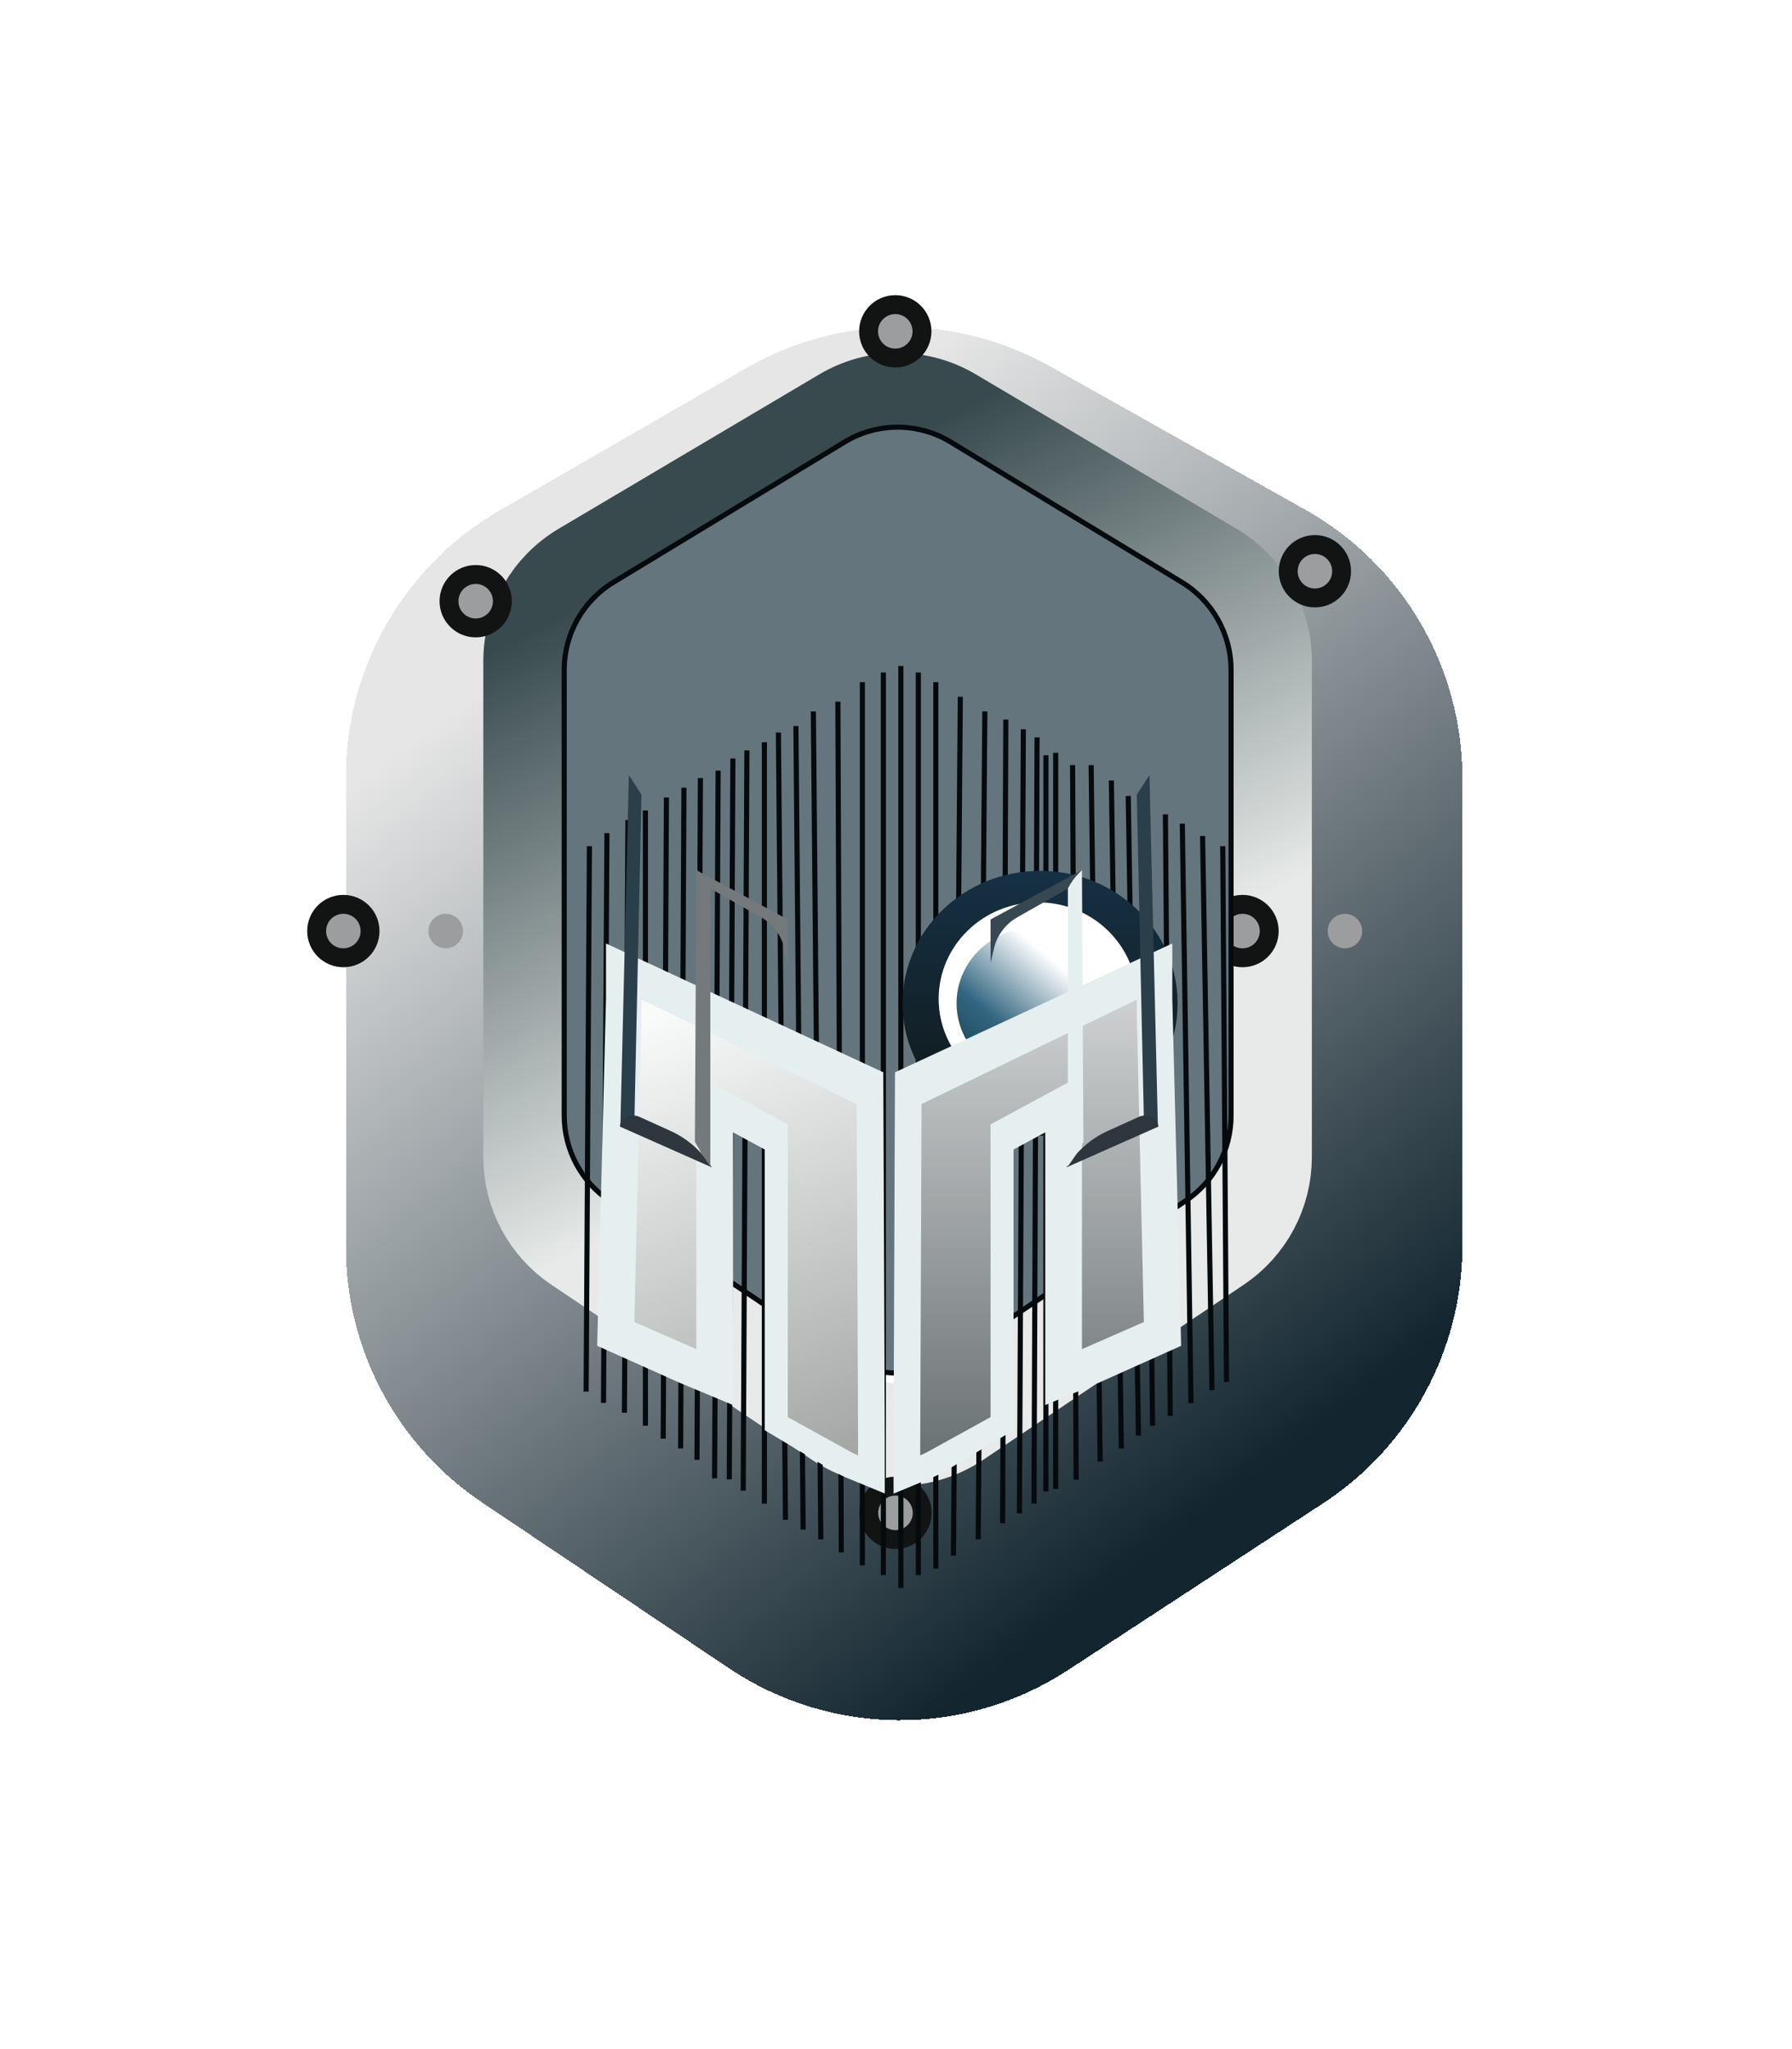 <svg width="35" height="40" viewBox="0 0 35 40" fill="none" xmlns="http://www.w3.org/2000/svg">
<g filter="url(#filter0_d_727_6353)">
<path d="M24.031 10.569L19.042 7.768C18.119 7.25 16.992 7.257 16.075 7.785L11.258 10.563C10.329 11.099 9.756 12.09 9.756 13.162V22.344C9.756 23.344 10.254 24.278 11.084 24.835L15.904 28.07C16.904 28.742 18.209 28.75 19.217 28.091L24.203 24.832C25.051 24.278 25.562 23.333 25.562 22.321V13.185C25.562 12.1 24.977 11.1 24.031 10.569Z" stroke="url(#paint0_linear_727_6353)" stroke-width="6" shape-rendering="crispEdges"/>
</g>
<g filter="url(#filter1_i_727_6353)">
<path d="M23.737 24.247L18.646 27.666C17.971 28.119 17.09 28.119 16.415 27.666L11.324 24.247C10.771 23.875 10.44 23.253 10.44 22.586V12.903C10.44 12.197 10.812 11.543 11.421 11.182L16.512 8.168C17.14 7.796 17.921 7.796 18.549 8.168L23.64 11.182C24.248 11.543 24.622 12.197 24.622 12.903V22.586C24.622 23.253 24.29 23.875 23.737 24.247Z" fill="black"/>
</g>
<path d="M23.737 24.247L18.646 27.666C17.971 28.119 17.09 28.119 16.415 27.666L11.324 24.247C10.771 23.875 10.44 23.253 10.44 22.586V12.903C10.44 12.197 10.812 11.543 11.421 11.182L16.512 8.168C17.14 7.796 17.921 7.796 18.549 8.168L23.64 11.182C24.248 11.543 24.622 12.197 24.622 12.903V22.586C24.622 23.253 24.29 23.875 23.737 24.247Z" stroke="url(#paint1_linear_727_6353)" stroke-width="2"/>
<circle cx="25.682" cy="11.151" r="0.706" fill="#121414"/>
<circle cx="25.682" cy="11.151" r="0.337" fill="#9B9D9F"/>
<circle cx="17.486" cy="6.468" r="0.706" fill="#121414"/>
<circle cx="17.486" cy="6.468" r="0.337" fill="#9B9D9F"/>
<circle cx="9.291" cy="11.736" r="0.706" fill="#121414"/>
<circle cx="9.291" cy="11.736" r="0.337" fill="#9B9D9F"/>
<g filter="url(#filter2_i_727_6353)">
<circle cx="26.268" cy="18.175" r="0.706" fill="#121414"/>
<circle cx="26.268" cy="18.175" r="0.337" fill="#9B9D9F"/>
</g>
<circle cx="26.268" cy="18.175" r="0.337" fill="#9B9D9F"/>
<g filter="url(#filter3_i_727_6353)">
<circle cx="8.706" cy="18.175" r="0.706" fill="#121414"/>
<circle cx="8.706" cy="18.175" r="0.337" fill="#9B9D9F"/>
</g>
<circle cx="8.706" cy="18.175" r="0.337" fill="#9B9D9F"/>
<circle cx="17.49" cy="29.532" r="0.706" fill="#121414"/>
<circle cx="17.49" cy="29.532" r="0.337" fill="#9B9D9F"/>
<g filter="url(#filter4_f_727_6353)">
<path d="M11.906 23.44L16.418 26.465C17.092 26.916 17.972 26.916 18.645 26.465L23.158 23.44C23.712 23.069 24.044 22.446 24.044 21.779V13.075C24.044 12.376 23.679 11.728 23.081 11.365L18.569 8.629C17.932 8.242 17.132 8.242 16.495 8.629L11.983 11.365C11.385 11.728 11.02 12.376 11.02 13.075V21.779C11.02 22.446 11.352 23.069 11.906 23.44Z" fill="#65757E"/>
<path d="M11.906 23.44L16.418 26.465C17.092 26.916 17.972 26.916 18.645 26.465L23.158 23.44C23.712 23.069 24.044 22.446 24.044 21.779V13.075C24.044 12.376 23.679 11.728 23.081 11.365L18.569 8.629C17.932 8.242 17.132 8.242 16.495 8.629L11.983 11.365C11.385 11.728 11.02 12.376 11.02 13.075V21.779C11.02 22.446 11.352 23.069 11.906 23.44Z" stroke="#050A0D" stroke-width="0.1"/>
</g>
<g filter="url(#filter5_d_727_6353)">
<line y1="-0.05" x2="15.306" y2="-0.05" transform="matrix(-0.005 1 1 0.004 20.037 10.236)" stroke="#050A0D" stroke-width="0.1"/>
<line y1="-0.05" x2="15.687" y2="-0.05" transform="matrix(-0.004 1 1 0.004 19.695 10.046)" stroke="#050A0D" stroke-width="0.1"/>
<line y1="-0.05" x2="16.163" y2="-0.05" transform="matrix(-0.008 1 1 0.007 19.285 9.887)" stroke="#050A0D" stroke-width="0.1"/>
<line y1="-0.05" x2="16.765" y2="-0.05" transform="matrix(-0.008 1 1 0.007 18.806 9.602)" stroke="#050A0D" stroke-width="0.1"/>
<line y1="-0.05" x2="17.303" y2="-0.05" transform="matrix(0 1 1 0 18.328 9.317)" stroke="#050A0D" stroke-width="0.1"/>
<line y1="-0.05" x2="17.62" y2="-0.05" transform="matrix(0 1 1 0 17.986 9.127)" stroke="#050A0D" stroke-width="0.1"/>
<line y1="-0.05" x2="18" y2="-0.05" transform="matrix(0 1 1 0 17.645 9)" stroke="#050A0D" stroke-width="0.1"/>
<line y1="-0.05" x2="17.62" y2="-0.05" transform="matrix(0 1 1 0 17.303 9.127)" stroke="#050A0D" stroke-width="0.1"/>
<line y1="-0.05" x2="17.239" y2="-0.05" transform="matrix(0 1 1 0 16.893 9.317)" stroke="#050A0D" stroke-width="0.1"/>
<line y1="-0.05" x2="16.606" y2="-0.05" transform="matrix(0.004 1 1 -0.004 16.415 9.697)" stroke="#050A0D" stroke-width="0.1"/>
<line y1="-0.05" x2="16.163" y2="-0.05" transform="matrix(0.009 1 1 -0.007 15.936 9.887)" stroke="#050A0D" stroke-width="0.1"/>
<line y1="-0.05" x2="15.687" y2="-0.05" transform="matrix(0.009 1 1 -0.007 15.595 10.172)" stroke="#050A0D" stroke-width="0.1"/>
<line y1="-0.05" x2="15.37" y2="-0.05" transform="matrix(0.009 1 1 -0.008 15.253 10.299)" stroke="#050A0D" stroke-width="0.1"/>
<line y1="-0.05" x2="14.863" y2="-0.05" transform="matrix(3.99194e-05 1 1 -3.43396e-05 14.979 10.489)" stroke="#050A0D" stroke-width="0.1"/>
<line y1="-0.05" x2="14.451" y2="-0.05" transform="matrix(-0.005 1 1 0.004 14.638 10.648)" stroke="#050A0D" stroke-width="0.1"/>
<line y1="-0.05" x2="14.071" y2="-0.05" transform="matrix(-0.005 1 1 0.004 14.364 10.806)" stroke="#050A0D" stroke-width="0.1"/>
<line y1="-0.05" x2="13.817" y2="-0.05" transform="matrix(-0.005 1 1 0.004 14.076 11.043)" stroke="#050A0D" stroke-width="0.1"/>
<path d="M13.68 11.187L13.613 24.496" stroke="#050A0D" stroke-width="0.1"/>
<line y1="-0.05" x2="12.898" y2="-0.05" transform="matrix(-0.005 1 1 0.005 13.408 11.377)" stroke="#050A0D" stroke-width="0.1"/>
<line y1="-0.05" x2="12.518" y2="-0.05" transform="matrix(-0.005 1 1 0.005 13.066 11.567)" stroke="#050A0D" stroke-width="0.1"/>
<line y1="-0.05" x2="12.011" y2="-0.05" transform="matrix(2.77815e-06 1 1 -2.38983e-06 12.656 11.82)" stroke="#050A0D" stroke-width="0.1"/>
<line y1="-0.05" x2="11.567" y2="-0.05" transform="matrix(-0.006 1 1 0.005 12.315 12.01)" stroke="#050A0D" stroke-width="0.1"/>
<line y1="-0.05" x2="11.123" y2="-0.05" transform="matrix(-0.006 1 1 0.005 11.904 12.264)" stroke="#050A0D" stroke-width="0.1"/>
<line y1="-0.05" x2="10.648" y2="-0.05" transform="matrix(-0.006 1 1 0.006 11.562 12.518)" stroke="#050A0D" stroke-width="0.1"/>
<line y1="-0.05" x2="14.958" y2="-0.05" transform="matrix(-0.004 1 1 0.004 20.305 10.394)" stroke="#050A0D" stroke-width="0.1"/>
<line y1="-0.05" x2="14.37" y2="-0.05" transform="matrix(-3.81019e-05 1 -1 -3.16387e-05 20.569 10.695)" stroke="#050A0D" stroke-width="0.1"/>
<line y1="-0.05" x2="14.37" y2="-0.05" transform="matrix(-3.81019e-05 1 -1 -3.16387e-05 20.378 10.743)" stroke="#050A0D" stroke-width="0.1"/>
<line y1="-0.05" x2="13.949" y2="-0.05" transform="matrix(0.005 1 -1 0.004 20.899 10.935)" stroke="#050A0D" stroke-width="0.1"/>
<line y1="-0.05" x2="13.594" y2="-0.05" transform="matrix(0.013 1 1 -0.011 21.361 10.935)" stroke="#050A0D" stroke-width="0.1"/>
<line y1="-0.05" x2="13.04" y2="-0.05" transform="matrix(0.015 1 1 -0.013 21.756 11.236)" stroke="#050A0D" stroke-width="0.1"/>
<line y1="-0.05" x2="12.486" y2="-0.05" transform="matrix(0.016 1 1 -0.014 22.086 11.537)" stroke="#050A0D" stroke-width="0.1"/>
<line y1="-0.05" x2="12.115" y2="-0.05" transform="matrix(0.012 1 1 -0.011 22.416 11.717)" stroke="#050A0D" stroke-width="0.1"/>
<line y1="-0.05" x2="11.744" y2="-0.05" transform="matrix(0.008 1 1 -0.007 22.812 11.897)" stroke="#050A0D" stroke-width="0.1"/>
<line y1="-0.05" x2="11.311" y2="-0.05" transform="matrix(0.015 1 1 -0.013 23.142 12.078)" stroke="#050A0D" stroke-width="0.1"/>
<line y1="-0.05" x2="10.817" y2="-0.05" transform="matrix(0.017 1 1 -0.015 23.538 12.318)" stroke="#050A0D" stroke-width="0.1"/>
<line y1="-0.05" x2="10.458" y2="-0.05" transform="matrix(0.007 1 1 -0.006 23.932 12.518)" stroke="#050A0D" stroke-width="0.1"/>
</g>
<g filter="url(#filter6_d_727_6353)">
<ellipse cx="2.686" cy="2.586" rx="2.686" ry="2.586" transform="matrix(-1 0 0 1 20 11)" fill="url(#paint2_linear_727_6353)"/>
<ellipse cx="1.937" cy="1.885" rx="1.937" ry="1.885" transform="matrix(-1 0 0 1 19.207 11.614)" fill="white"/>
<ellipse cx="1.573" cy="1.493" rx="1.573" ry="1.493" transform="matrix(-1 0 0 1 18.829 12.092)" fill="url(#paint3_linear_727_6353)"/>
</g>
<g filter="url(#filter7_d_727_6353)">
<path d="M22.396 15.201L17.979 17.252L17.952 24.16V24.41C18.061 24.365 18.144 24.319 18.226 24.274L18.226 24.274L19.296 23.635V18.141L20.915 17.265L20.915 22.404V22.678L21.244 22.541L22.561 21.951L22.396 15.49L22.396 15.201Z" fill="#E6EFF0"/>
<path d="M22.396 15.201L17.979 17.252L17.952 24.16V24.41C18.061 24.365 18.144 24.319 18.226 24.274L18.226 24.274L19.296 23.635V18.141L20.915 17.265L20.915 22.404V22.678L21.244 22.541L22.561 21.951L22.396 15.49L22.396 15.201Z" stroke="#E6EFF0"/>
</g>
<g filter="url(#filter8_d_727_6353)">
<path d="M22.203 15.514L17.999 17.552L17.973 24.17V24.41C18.076 24.367 18.154 24.323 18.231 24.279L19.347 23.663V17.949L21.132 16.985V22.337L22.341 21.807L22.203 15.779V15.514Z" fill="url(#paint4_linear_727_6353)"/>
</g>
<path d="M22.45 15.129L22.203 15.514L22.34 21.807L22.615 21.976L22.45 15.129Z" fill="#2B3F4A"/>
<path d="M22.247 21.8L21.64 22.075C21.305 22.226 21.022 22.475 20.829 22.788L22.625 21.992C22.619 21.896 22.552 21.815 22.459 21.792L22.424 21.784C22.365 21.769 22.302 21.775 22.247 21.8Z" fill="#2D373D"/>
<path d="M19.347 17.949V18.793L19.429 18.455C19.5 18.223 19.657 18.027 19.868 17.907L20.858 17.346L21.132 16.985L19.347 17.949Z" fill="#384853"/>
<path d="M21.132 16.985L21.072 17.044C20.985 17.133 20.912 17.235 20.857 17.346V22.771L21.022 22.53L21.16 22.289L21.132 16.985Z" fill="#E6EFF0"/>
<g filter="url(#filter9_d_727_6353)">
<path d="M12.336 15.201L16.753 17.252L16.781 24.16V24.41C16.671 24.365 16.589 24.319 16.506 24.274L16.506 24.274L15.436 23.635V18.141L13.818 17.265V22.404V22.678L13.489 22.541L12.172 21.951L12.336 15.49L12.336 15.201Z" fill="#E6EFF0"/>
<path d="M12.336 15.201L16.753 17.252L16.781 24.16V24.41C16.671 24.365 16.589 24.319 16.506 24.274L16.506 24.274L15.436 23.635V18.141L13.818 17.265V22.404V22.678L13.489 22.541L12.172 21.951L12.336 15.49L12.336 15.201Z" stroke="#E6EFF0"/>
</g>
<g filter="url(#filter10_d_727_6353)">
<path d="M12.529 15.514L16.733 17.552L16.759 24.17V24.41C16.656 24.367 16.578 24.323 16.501 24.279L15.386 23.663V17.949L13.6 16.985V22.337L12.391 21.807L12.529 15.779V15.514Z" fill="url(#paint5_linear_727_6353)"/>
</g>
<path d="M12.282 15.129L12.529 15.514L12.392 21.807L12.117 21.976L12.282 15.129Z" fill="#2B3F4A"/>
<path d="M12.486 21.8L13.093 22.075C13.428 22.226 13.71 22.475 13.903 22.788L12.108 21.992C12.113 21.896 12.18 21.815 12.274 21.792L12.309 21.784C12.368 21.769 12.43 21.775 12.486 21.8Z" fill="#2D373D"/>
<path d="M15.386 17.949V18.793L15.303 18.455C15.233 18.223 15.076 18.027 14.865 17.907L13.875 17.346L13.6 16.985L15.386 17.949Z" fill="#74797B"/>
<path d="M13.6 16.985L13.659 17.044C13.747 17.133 13.82 17.235 13.874 17.346V22.771L13.71 22.53L13.572 22.289L13.6 16.985Z" fill="#74797B"/>
<defs>
<filter id="filter0_d_727_6353" x="0.456" y="0.084" width="34.406" height="39.795" filterUnits="userSpaceOnUse" color-interpolation-filters="sRGB">
<feFlood flood-opacity="0" result="BackgroundImageFix"/>
<feColorMatrix in="SourceAlpha" type="matrix" values="0 0 0 0 0 0 0 0 0 0 0 0 0 0 0 0 0 0 127 0" result="hardAlpha"/>
<feOffset dy="2"/>
<feGaussianBlur stdDeviation="3.15"/>
<feComposite in2="hardAlpha" operator="out"/>
<feColorMatrix type="matrix" values="0 0 0 0 0 0 0 0 0 0 0 0 0 0 0 0 0 0 1 0"/>
<feBlend mode="normal" in2="BackgroundImageFix" result="effect1_dropShadow_727_6353"/>
<feBlend mode="normal" in="SourceGraphic" in2="effect1_dropShadow_727_6353" result="shape"/>
</filter>
<filter id="filter1_i_727_6353" x="9.439" y="6.889" width="16.182" height="22.116" filterUnits="userSpaceOnUse" color-interpolation-filters="sRGB">
<feFlood flood-opacity="0" result="BackgroundImageFix"/>
<feBlend mode="normal" in="SourceGraphic" in2="BackgroundImageFix" result="shape"/>
<feColorMatrix in="SourceAlpha" type="matrix" values="0 0 0 0 0 0 0 0 0 0 0 0 0 0 0 0 0 0 127 0" result="hardAlpha"/>
<feOffset dx="61" dy="10"/>
<feGaussianBlur stdDeviation="9.6"/>
<feComposite in2="hardAlpha" operator="arithmetic" k2="-1" k3="1"/>
<feColorMatrix type="matrix" values="0 0 0 0 0 0 0 0 0 0 0 0 0 0 0 0 0 0 1 0"/>
<feBlend mode="normal" in2="shape" result="effect1_innerShadow_727_6353"/>
</filter>
<filter id="filter2_i_727_6353" x="23.562" y="17.47" width="3.411" height="1.411" filterUnits="userSpaceOnUse" color-interpolation-filters="sRGB">
<feFlood flood-opacity="0" result="BackgroundImageFix"/>
<feBlend mode="normal" in="SourceGraphic" in2="BackgroundImageFix" result="shape"/>
<feColorMatrix in="SourceAlpha" type="matrix" values="0 0 0 0 0 0 0 0 0 0 0 0 0 0 0 0 0 0 127 0" result="hardAlpha"/>
<feOffset dx="-2"/>
<feGaussianBlur stdDeviation="4.35"/>
<feComposite in2="hardAlpha" operator="arithmetic" k2="-1" k3="1"/>
<feColorMatrix type="matrix" values="0 0 0 0 0 0 0 0 0 0 0 0 0 0 0 0 0 0 1 0"/>
<feBlend mode="normal" in2="shape" result="effect1_innerShadow_727_6353"/>
</filter>
<filter id="filter3_i_727_6353" x="6" y="17.47" width="3.411" height="1.411" filterUnits="userSpaceOnUse" color-interpolation-filters="sRGB">
<feFlood flood-opacity="0" result="BackgroundImageFix"/>
<feBlend mode="normal" in="SourceGraphic" in2="BackgroundImageFix" result="shape"/>
<feColorMatrix in="SourceAlpha" type="matrix" values="0 0 0 0 0 0 0 0 0 0 0 0 0 0 0 0 0 0 127 0" result="hardAlpha"/>
<feOffset dx="-2"/>
<feGaussianBlur stdDeviation="4.35"/>
<feComposite in2="hardAlpha" operator="arithmetic" k2="-1" k3="1"/>
<feColorMatrix type="matrix" values="0 0 0 0 0 0 0 0 0 0 0 0 0 0 0 0 0 0 1 0"/>
<feBlend mode="normal" in2="shape" result="effect1_innerShadow_727_6353"/>
</filter>
<filter id="filter4_f_727_6353" x="6.97" y="4.289" width="21.124" height="26.564" filterUnits="userSpaceOnUse" color-interpolation-filters="sRGB">
<feFlood flood-opacity="0" result="BackgroundImageFix"/>
<feBlend mode="normal" in="SourceGraphic" in2="BackgroundImageFix" result="shape"/>
<feGaussianBlur stdDeviation="2" result="effect1_foregroundBlur_727_6353"/>
</filter>
<filter id="filter5_d_727_6353" x="8.594" y="9" width="18.206" height="24.8" filterUnits="userSpaceOnUse" color-interpolation-filters="sRGB">
<feFlood flood-opacity="0" result="BackgroundImageFix"/>
<feColorMatrix in="SourceAlpha" type="matrix" values="0 0 0 0 0 0 0 0 0 0 0 0 0 0 0 0 0 0 127 0" result="hardAlpha"/>
<feOffset dy="4"/>
<feGaussianBlur stdDeviation="1.4"/>
<feComposite in2="hardAlpha" operator="out"/>
<feColorMatrix type="matrix" values="0 0 0 0 0 0 0 0 0 0 0 0 0 0 0 0 0 0 0.09 0"/>
<feBlend mode="normal" in2="BackgroundImageFix" result="effect1_dropShadow_727_6353"/>
<feBlend mode="normal" in="SourceGraphic" in2="effect1_dropShadow_727_6353" result="shape"/>
</filter>
<filter id="filter6_d_727_6353" x="13.628" y="11" width="13.372" height="15.172" filterUnits="userSpaceOnUse" color-interpolation-filters="sRGB">
<feFlood flood-opacity="0" result="BackgroundImageFix"/>
<feColorMatrix in="SourceAlpha" type="matrix" values="0 0 0 0 0 0 0 0 0 0 0 0 0 0 0 0 0 0 127 0" result="hardAlpha"/>
<feOffset dx="3" dy="6"/>
<feGaussianBlur stdDeviation="2"/>
<feComposite in2="hardAlpha" operator="out"/>
<feColorMatrix type="matrix" values="0 0 0 0 0 0 0 0 0 0 0 0 0 0 0 0 0 0 0.93 0"/>
<feBlend mode="normal" in2="BackgroundImageFix" result="effect1_dropShadow_727_6353"/>
<feBlend mode="normal" in="SourceGraphic" in2="effect1_dropShadow_727_6353" result="shape"/>
</filter>
<filter id="filter7_d_727_6353" x="13.452" y="14.417" width="13.617" height="18.742" filterUnits="userSpaceOnUse" color-interpolation-filters="sRGB">
<feFlood flood-opacity="0" result="BackgroundImageFix"/>
<feColorMatrix in="SourceAlpha" type="matrix" values="0 0 0 0 0 0 0 0 0 0 0 0 0 0 0 0 0 0 127 0" result="hardAlpha"/>
<feOffset dy="4"/>
<feGaussianBlur stdDeviation="2"/>
<feComposite in2="hardAlpha" operator="out"/>
<feColorMatrix type="matrix" values="0 0 0 0 0 0 0 0 0 0 0 0 0 0 0 0 0 0 0.86 0"/>
<feBlend mode="normal" in2="BackgroundImageFix" result="effect1_dropShadow_727_6353"/>
<feBlend mode="normal" in="SourceGraphic" in2="effect1_dropShadow_727_6353" result="shape"/>
</filter>
<filter id="filter8_d_727_6353" x="13.973" y="15.514" width="12.368" height="16.896" filterUnits="userSpaceOnUse" color-interpolation-filters="sRGB">
<feFlood flood-opacity="0" result="BackgroundImageFix"/>
<feColorMatrix in="SourceAlpha" type="matrix" values="0 0 0 0 0 0 0 0 0 0 0 0 0 0 0 0 0 0 127 0" result="hardAlpha"/>
<feOffset dy="4"/>
<feGaussianBlur stdDeviation="2"/>
<feComposite in2="hardAlpha" operator="out"/>
<feColorMatrix type="matrix" values="0 0 0 0 0 0 0 0 0 0 0 0 0 0 0 0 0 0 0.86 0"/>
<feBlend mode="normal" in2="BackgroundImageFix" result="effect1_dropShadow_727_6353"/>
<feBlend mode="normal" in="SourceGraphic" in2="effect1_dropShadow_727_6353" result="shape"/>
</filter>
<filter id="filter9_d_727_6353" x="7.664" y="14.417" width="13.617" height="18.742" filterUnits="userSpaceOnUse" color-interpolation-filters="sRGB">
<feFlood flood-opacity="0" result="BackgroundImageFix"/>
<feColorMatrix in="SourceAlpha" type="matrix" values="0 0 0 0 0 0 0 0 0 0 0 0 0 0 0 0 0 0 127 0" result="hardAlpha"/>
<feOffset dy="4"/>
<feGaussianBlur stdDeviation="2"/>
<feComposite in2="hardAlpha" operator="out"/>
<feColorMatrix type="matrix" values="0 0 0 0 0 0 0 0 0 0 0 0 0 0 0 0 0 0 0.86 0"/>
<feBlend mode="normal" in2="BackgroundImageFix" result="effect1_dropShadow_727_6353"/>
<feBlend mode="normal" in="SourceGraphic" in2="effect1_dropShadow_727_6353" result="shape"/>
</filter>
<filter id="filter10_d_727_6353" x="8.392" y="15.514" width="12.368" height="16.896" filterUnits="userSpaceOnUse" color-interpolation-filters="sRGB">
<feFlood flood-opacity="0" result="BackgroundImageFix"/>
<feColorMatrix in="SourceAlpha" type="matrix" values="0 0 0 0 0 0 0 0 0 0 0 0 0 0 0 0 0 0 127 0" result="hardAlpha"/>
<feOffset dy="4"/>
<feGaussianBlur stdDeviation="2"/>
<feComposite in2="hardAlpha" operator="out"/>
<feColorMatrix type="matrix" values="0 0 0 0 0 0 0 0 0 0 0 0 0 0 0 0 0 0 0.86 0"/>
<feBlend mode="normal" in2="BackgroundImageFix" result="effect1_dropShadow_727_6353"/>
<feBlend mode="normal" in="SourceGraphic" in2="effect1_dropShadow_727_6353" result="shape"/>
</filter>
<linearGradient id="paint0_linear_727_6353" x1="11.161" y1="10.087" x2="23.959" y2="27.164" gradientUnits="userSpaceOnUse">
<stop stop-color="#E6E6E6"/>
<stop offset="1" stop-color="#132630"/>
</linearGradient>
<linearGradient id="paint1_linear_727_6353" x1="15.256" y1="9.763" x2="20.418" y2="19.718" gradientUnits="userSpaceOnUse">
<stop stop-color="#384A4E"/>
<stop offset="1" stop-color="#E7EAE8"/>
</linearGradient>
<linearGradient id="paint2_linear_727_6353" x1="2.686" y1="0" x2="2.686" y2="5.172" gradientUnits="userSpaceOnUse">
<stop stop-color="#153144"/>
<stop offset="1" stop-color="#111617"/>
</linearGradient>
<linearGradient id="paint3_linear_727_6353" x1="2.69" y1="2.389" x2="1.24" y2="0.665" gradientUnits="userSpaceOnUse">
<stop stop-color="#235267"/>
<stop offset="0.285" stop-color="#326680"/>
<stop offset="1" stop-color="white"/>
</linearGradient>
<linearGradient id="paint4_linear_727_6353" x1="20.157" y1="15.514" x2="20.157" y2="24.41" gradientUnits="userSpaceOnUse">
<stop stop-color="#CED0D1"/>
<stop offset="1" stop-color="#6B7274"/>
</linearGradient>
<linearGradient id="paint5_linear_727_6353" x1="12.372" y1="15.996" x2="16.61" y2="26.307" gradientUnits="userSpaceOnUse">
<stop stop-color="#F9FBFB"/>
<stop offset="1" stop-color="#949595"/>
</linearGradient>
</defs>
</svg>
